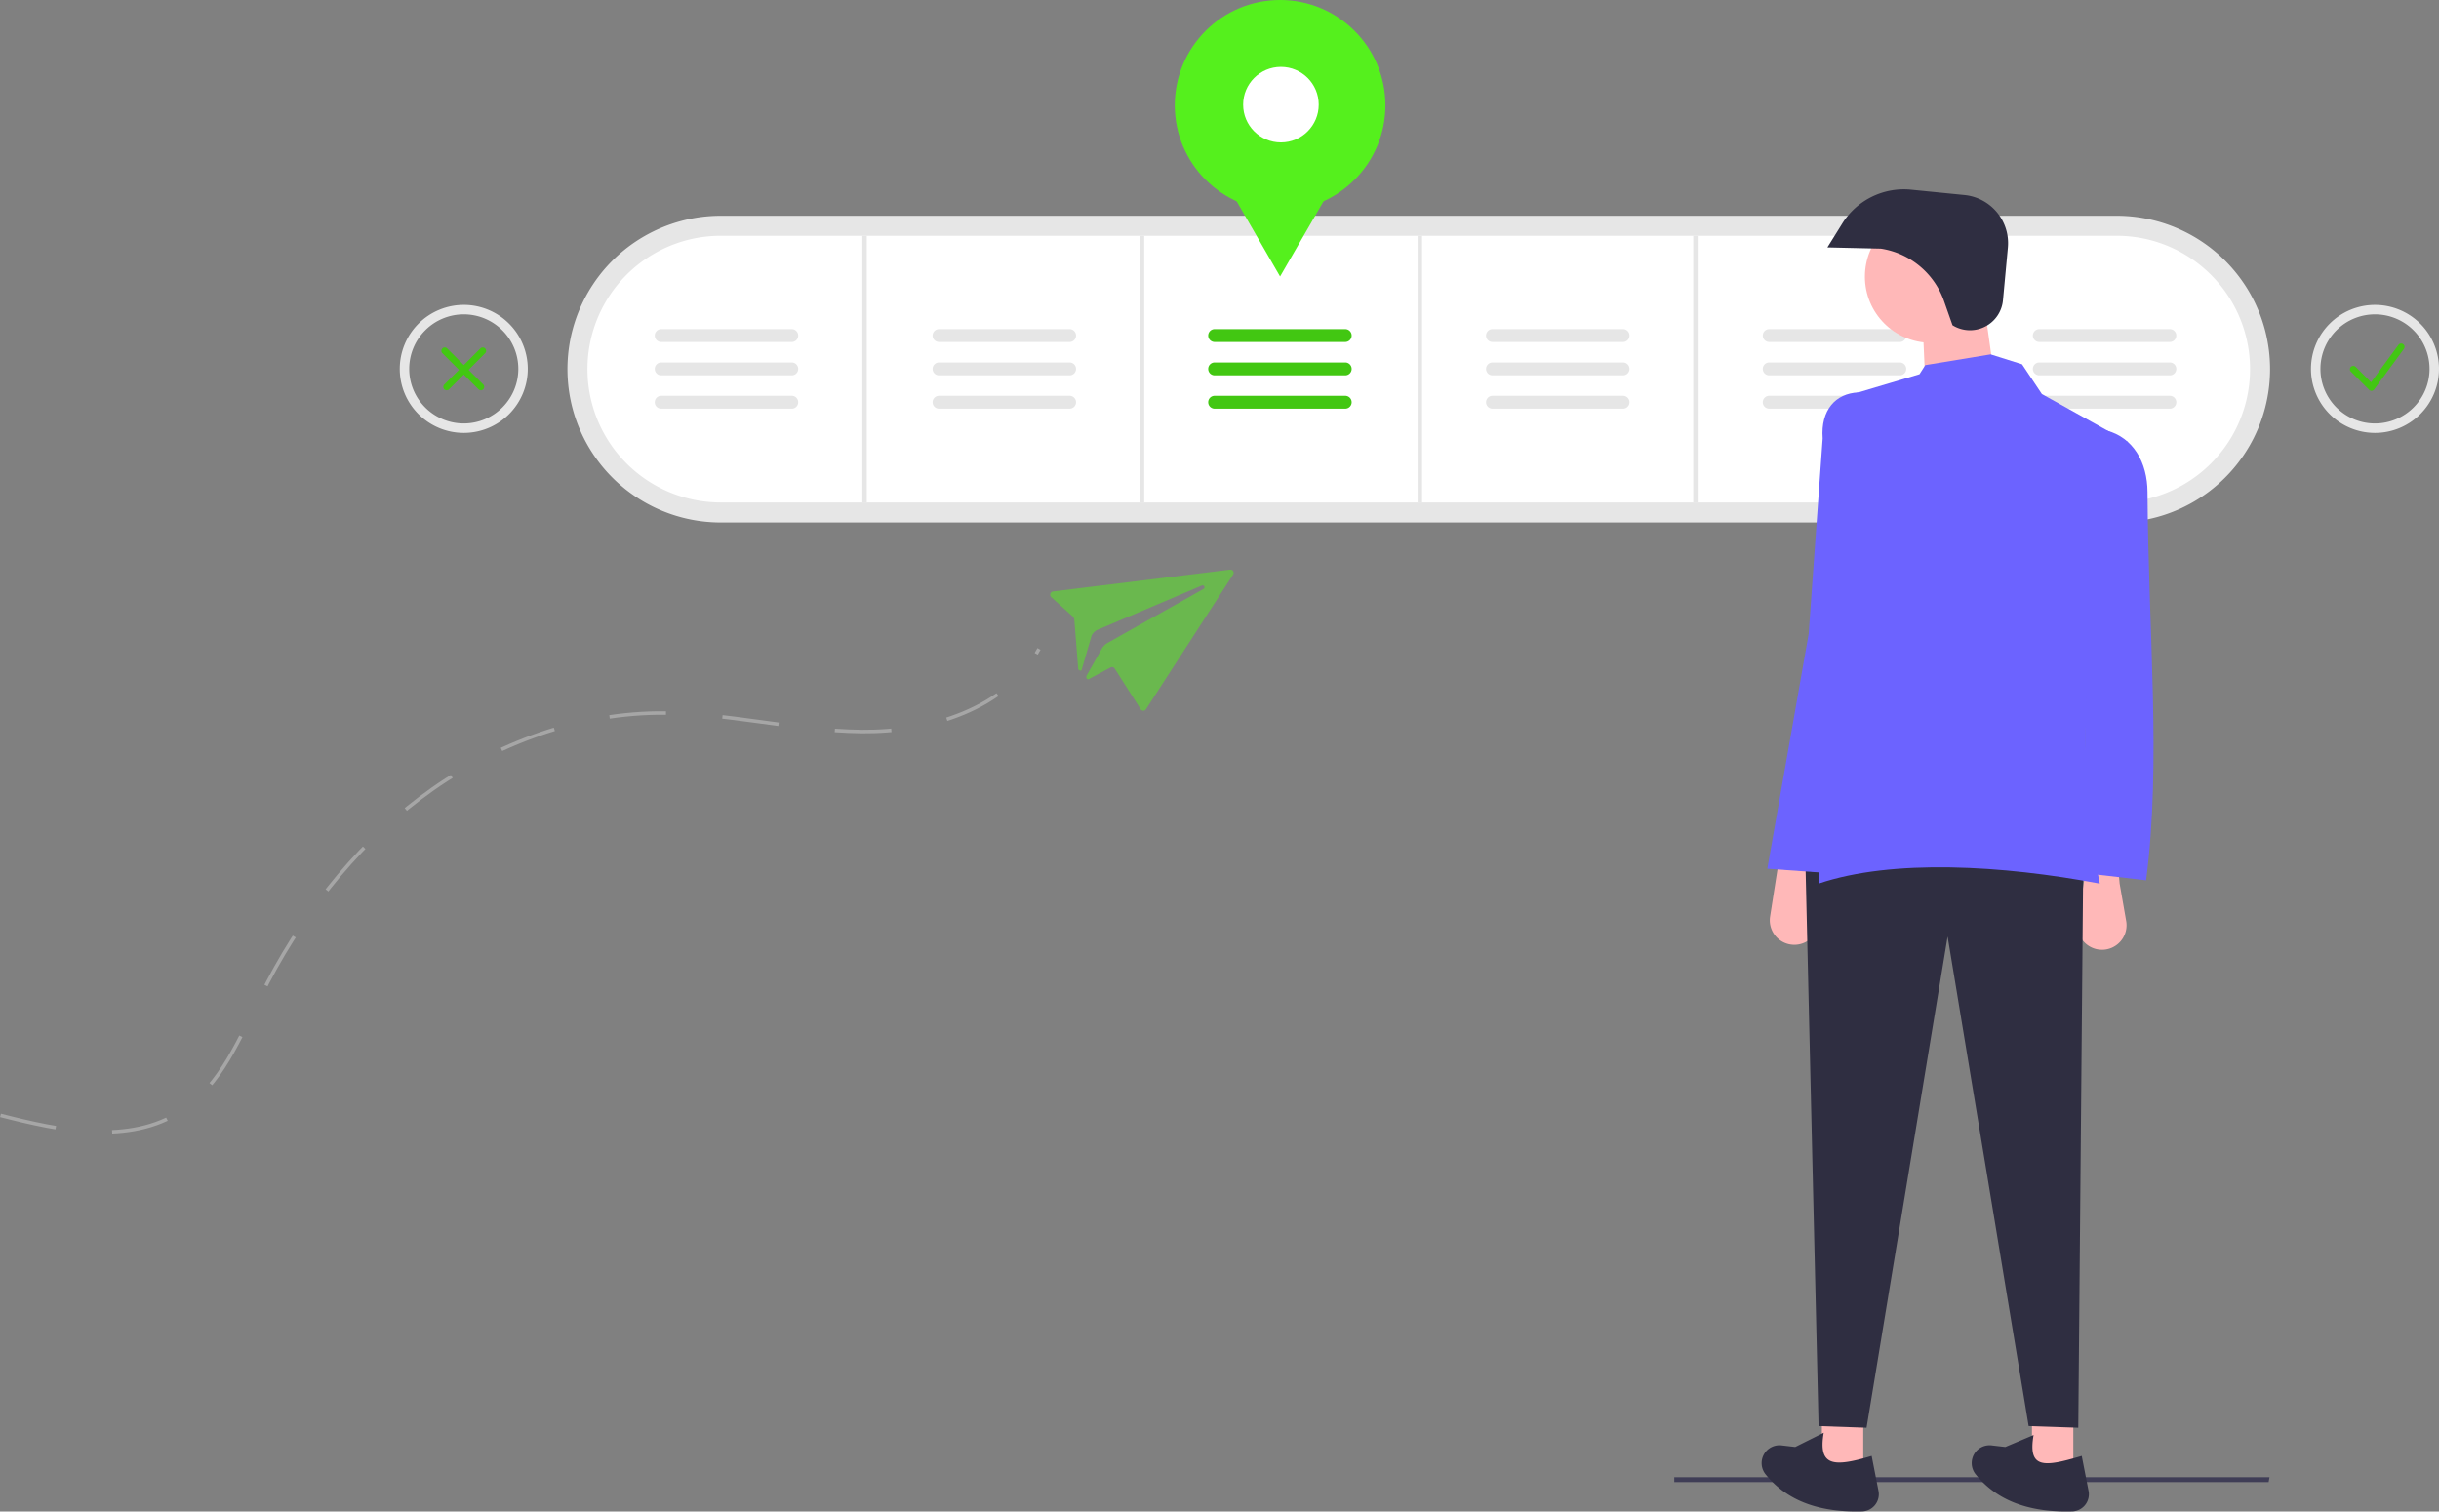 <svg xmlns="http://www.w3.org/2000/svg" width="516.968" height="320.418" viewBox="0 0 516.968 320.418">
  <rect x="0" y="0" width="516.968" height="320.418" fill="#808080" stroke="none"/>
  <g id="Grupo_183" data-name="Grupo 183" transform="translate(10.09)">
    <g id="Grupo_178" data-name="Grupo 178" transform="translate(74.641 0)">
      <path id="Trazado_526" data-name="Trazado 526" d="M249.228,272.053a32.508,32.508,0,1,1,0-65.017H545.1a32.508,32.508,0,1,1,0,65.017Z" transform="translate(-181.178 -161.296)" fill="#e6e6e6"/>
      <path id="Trazado_527" data-name="Trazado 527" d="M253.988,216.037a28.268,28.268,0,0,0,0,56.536H549.86a28.268,28.268,0,1,0,0-56.536Z" transform="translate(-185.937 -166.056)" fill="#fff"/>
      <rect id="Rectángulo_406" data-name="Rectángulo 406" width="0.942" height="56.536" transform="translate(98.046 49.981)" fill="#e6e6e6"/>
      <rect id="Rectángulo_407" data-name="Rectángulo 407" width="0.942" height="56.536" transform="translate(156.859 49.981)" fill="#e6e6e6"/>
      <rect id="Rectángulo_408" data-name="Rectángulo 408" width="0.942" height="56.536" transform="translate(215.751 49.981)" fill="#e6e6e6"/>
      <rect id="Rectángulo_409" data-name="Rectángulo 409" width="0.942" height="56.536" transform="translate(274.172 49.981)" fill="#e6e6e6"/>
      <rect id="Rectángulo_410" data-name="Rectángulo 410" width="0.942" height="56.536" transform="translate(333.064 49.981)" fill="#e6e6e6"/>
      <path id="Trazado_528" data-name="Trazado 528" d="M382.366,258.037a1.364,1.364,0,0,0,0,2.728H410.04a1.364,1.364,0,0,0,0-2.728Z" transform="translate(-268.061 -188.268)" fill="#e6e6e6"/>
      <path id="Trazado_529" data-name="Trazado 529" d="M382.366,273.037a1.364,1.364,0,0,0,0,2.728H410.04a1.364,1.364,0,0,0,0-2.728Z" transform="translate(-268.061 -196.201)" fill="#e6e6e6"/>
      <path id="Trazado_530" data-name="Trazado 530" d="M382.366,288.037a1.364,1.364,0,0,0,0,2.728H410.04a1.364,1.364,0,0,0,0-2.728Z" transform="translate(-268.061 -204.134)" fill="#e6e6e6"/>
      <path id="Trazado_531" data-name="Trazado 531" d="M506.366,258.037a1.364,1.364,0,1,0,0,2.728H534.04a1.364,1.364,0,1,0,0-2.728Z" transform="translate(-333.64 -188.268)" fill="#42c712"/>
      <path id="Trazado_532" data-name="Trazado 532" d="M506.366,273.037a1.364,1.364,0,1,0,0,2.728H534.04a1.364,1.364,0,1,0,0-2.728Z" transform="translate(-333.64 -196.201)" fill="#42c712"/>
      <path id="Trazado_533" data-name="Trazado 533" d="M506.366,288.037a1.364,1.364,0,1,0,0,2.728H534.04a1.364,1.364,0,1,0,0-2.728Z" transform="translate(-333.64 -204.134)" fill="#42c712"/>
      <path id="Trazado_534" data-name="Trazado 534" d="M631.366,258.037a1.364,1.364,0,1,0,0,2.728H659.04a1.364,1.364,0,0,0,0-2.728Z" transform="translate(-399.748 -188.268)" fill="#e6e6e6"/>
      <path id="Trazado_535" data-name="Trazado 535" d="M631.366,273.037a1.364,1.364,0,1,0,0,2.728H659.04a1.364,1.364,0,0,0,0-2.728Z" transform="translate(-399.748 -196.201)" fill="#e6e6e6"/>
      <path id="Trazado_536" data-name="Trazado 536" d="M631.366,288.037a1.364,1.364,0,1,0,0,2.728H659.04a1.364,1.364,0,0,0,0-2.728Z" transform="translate(-399.748 -204.134)" fill="#e6e6e6"/>
      <path id="Trazado_537" data-name="Trazado 537" d="M755.866,258.037a1.364,1.364,0,0,0,0,2.728H783.54a1.364,1.364,0,0,0,0-2.728Z" transform="translate(-465.592 -188.268)" fill="#e6e6e6"/>
      <path id="Trazado_538" data-name="Trazado 538" d="M755.866,273.037a1.364,1.364,0,0,0,0,2.728H783.54a1.364,1.364,0,0,0,0-2.728Z" transform="translate(-465.592 -196.201)" fill="#e6e6e6"/>
      <path id="Trazado_539" data-name="Trazado 539" d="M755.866,288.037a1.364,1.364,0,0,0,0,2.728H783.54a1.364,1.364,0,0,0,0-2.728Z" transform="translate(-465.592 -204.134)" fill="#e6e6e6"/>
      <path id="Trazado_540" data-name="Trazado 540" d="M877.366,258.037a1.364,1.364,0,1,0,0,2.728H905.04a1.364,1.364,0,1,0,0-2.728Z" transform="translate(-529.849 -188.268)" fill="#e6e6e6"/>
      <path id="Trazado_541" data-name="Trazado 541" d="M877.366,273.037a1.364,1.364,0,1,0,0,2.728H905.04a1.364,1.364,0,1,0,0-2.728Z" transform="translate(-529.849 -196.201)" fill="#e6e6e6"/>
      <path id="Trazado_542" data-name="Trazado 542" d="M877.366,288.037a1.364,1.364,0,1,0,0,2.728H905.04a1.364,1.364,0,1,0,0-2.728Z" transform="translate(-529.849 -204.134)" fill="#e6e6e6"/>
      <path id="Trazado_543" data-name="Trazado 543" d="M257.366,258.037a1.364,1.364,0,0,0,0,2.728H285.04a1.364,1.364,0,1,0,0-2.728Z" transform="translate(-201.952 -188.268)" fill="#e6e6e6"/>
      <path id="Trazado_544" data-name="Trazado 544" d="M257.366,273.037a1.364,1.364,0,0,0,0,2.728H285.04a1.364,1.364,0,1,0,0-2.728Z" transform="translate(-201.952 -196.201)" fill="#e6e6e6"/>
      <path id="Trazado_545" data-name="Trazado 545" d="M257.366,288.037a1.364,1.364,0,1,0,0,2.728H285.04a1.364,1.364,0,1,0,0-2.728Z" transform="translate(-201.952 -204.134)" fill="#e6e6e6"/>
      <circle id="Elipse_548" data-name="Elipse 548" cx="22.323" cy="22.323" r="22.323" transform="translate(164.273)" fill="#55f01d"/>
      <path id="Trazado_546" data-name="Trazado 546" d="M380.387,97.266l-6.98-12.09-6.98-12.09h27.92l-6.98,12.09Z" transform="translate(-193.791 -38.653)" fill="#55f01d"/>
      <circle id="Elipse_549" data-name="Elipse 549" cx="8.009" cy="8.009" r="8.009" transform="translate(178.767 14.175)" fill="#fff"/>
      <path id="Trazado_547" data-name="Trazado 547" d="M1014.694,247.136a13.567,13.567,0,1,0,13.567,13.567,13.567,13.567,0,0,0-13.567-13.567Zm0,25.13a11.563,11.563,0,1,1,11.563-11.563A11.563,11.563,0,0,1,1014.694,272.266Z" transform="translate(-596.024 -182.503)" fill="#e6e6e6"/>
      <path id="Trazado_548" data-name="Trazado 548" d="M1023.19,274.531a.716.716,0,0,1-.506-.21l-3.865-3.865a.716.716,0,0,1,1.012-1.012l3.275,3.275,5.806-7.917a.716.716,0,0,1,1.155.847l-6.3,8.59a.716.716,0,0,1-.523.291Z" transform="translate(-605.269 -191.691)" fill="#42c712"/>
      <path id="Trazado_549" data-name="Trazado 549" d="M154.847,247.136A13.567,13.567,0,1,0,168.414,260.7a13.567,13.567,0,0,0-13.567-13.567Zm0,25.13A11.563,11.563,0,1,1,166.41,260.7,11.563,11.563,0,0,1,154.847,272.266Z" transform="translate(-141.28 -182.503)" fill="#e6e6e6"/>
      <path id="Trazado_550" data-name="Trazado 550" d="M161.588,275.378a.716.716,0,0,1-.506-1.222l7.629-7.629a.716.716,0,1,1,1.012,1.012l-7.629,7.629A.714.714,0,0,1,161.588,275.378Z" transform="translate(-151.642 -192.647)" fill="#42c712"/>
      <path id="Trazado_551" data-name="Trazado 551" d="M168.394,275.378a.714.714,0,0,1-.506-.21l-7.629-7.629a.716.716,0,1,1,1.012-1.012l7.629,7.629a.716.716,0,0,1-.506,1.222Z" transform="translate(-151.206 -192.647)" fill="#42c712"/>
      <path id="Trazado_552" data-name="Trazado 552" d="M699.373,665.687H573.391v-1.029H699.559Z" transform="translate(-303.247 -351.515)" fill="#3f3d56"/>
      <rect id="Rectángulo_411" data-name="Rectángulo 411" width="8.765" height="11.92" transform="translate(301.438 300.203)" fill="#ffb8b8"/>
      <rect id="Rectángulo_412" data-name="Rectángulo 412" width="8.765" height="11.92" transform="translate(345.963 300.203)" fill="#ffb8b8"/>
      <path id="Trazado_553" data-name="Trazado 553" d="M901.272,517.219h0a5.2,5.2,0,0,1-5.138-6.007l1.436-9.152.427-2.722h6.661l.351,3.857,1.387,7.926a5.2,5.2,0,0,1-5.123,6.1Z" transform="translate(-540.463 -315.884)" fill="#ffb8b8"/>
      <path id="Trazado_554" data-name="Trazado 554" d="M762.859,514.987h0a5.2,5.2,0,0,1-5.138-6.007l1.435-9.152.427-2.722h6.661l.351,3.857,1.387,7.926a5.2,5.2,0,0,1-5.123,6.1Z" transform="translate(-467.261 -314.704)" fill="#ffb8b8"/>
      <path id="Trazado_555" data-name="Trazado 555" d="M690.219,507.41,679.7,507.06,662.522,403.283,645.343,507.41l-10.167-.351-2.8-119.9h58.9Z" transform="translate(-334.439 -204.753)" fill="#2f2e41"/>
      <path id="Trazado_556" data-name="Trazado 556" d="M775.3,771.288c-8.924.258-15.909-2.154-20.489-7.881a3.783,3.783,0,0,1-.286-4.308h0a3.782,3.782,0,0,1,3.682-1.811l2.9.339,6.038-3.017c-1.235,7.183,2.125,7.319,10.162,4.911l1.448,7.421a3.644,3.644,0,0,1-3.455,4.346Z" transform="translate(-465.32 -450.889)" fill="#2f2e41"/>
      <path id="Trazado_557" data-name="Trazado 557" d="M869.81,771.837c-8.924.258-15.909-2.154-20.49-7.881a3.783,3.783,0,0,1-.286-4.308h0a3.782,3.782,0,0,1,3.682-1.811l2.9.339,5.993-2.528c-1.235,7.183,2.17,6.83,10.207,4.422l1.448,7.421a3.644,3.644,0,0,1-3.455,4.346Z" transform="translate(-515.302 -451.438)" fill="#2f2e41"/>
      <circle id="Elipse_550" data-name="Elipse 550" cx="14.024" cy="14.024" r="14.024" transform="translate(310.553 44.617)" fill="#ffb8b8"/>
      <path id="Trazado_558" data-name="Trazado 558" d="M700.983,156.359l-15.076.7-.7-15.777,12.972-4.908Z" transform="translate(-362.382 -72.124)" fill="#ffb8b8"/>
      <path id="Trazado_559" data-name="Trazado 559" d="M839.206,381.585c-20.558-3.89-43.981-5.284-59.6,0l4.908-103.076,16.478-4.908,1.227-1.928,13.849-2.279,6.661,2.1,4.207,6.311,18.231,10.167C836.192,322.69,833.534,354.231,839.206,381.585Z" transform="translate(-478.868 -194.275)" fill="#6c63ff"/>
      <path id="Trazado_560" data-name="Trazado 560" d="M910.024,398.988l-15.076-1.753c3.142-15.31,1.857-35.225,2.63-55.219.49-12.681,3.12-24.221,4.032-38.39h0c5.718,1.491,8.678,6.8,8.712,13.057C910.483,346.357,913.286,374.162,910.024,398.988Z" transform="translate(-539.869 -212.378)" fill="#6c63ff"/>
      <path id="Trazado_561" data-name="Trazado 561" d="M771.26,388.534l-14.725-1.052L765.3,337.7l2.967-41.429c-.462-6.042,2.767-9.552,7.551-9.758h0c10.448,12.373,11.66,29.424,8.414,48.733Z" transform="translate(-466.667 -203.327)" fill="#6c63ff"/>
      <path id="Trazado_562" data-name="Trazado 562" d="M810.088,223.959l-1.809-5.148a16.886,16.886,0,0,0-13.38-11.1h0l-11.334-.26,3.147-5.057a15.378,15.378,0,0,1,14.582-7.177l11.328,1.129a10.261,10.261,0,0,1,9.2,11.163l-1.039,11.14a7.017,7.017,0,0,1-10.694,5.306Z" transform="translate(-480.963 -155.006)" fill="#2f2e41"/>
    </g>
    <g id="Grupo_180" data-name="Grupo 180" transform="translate(28.571 69.447) rotate(13)">
      <path id="Trazado_524" data-name="Trazado 524" d="M0,145.862c13.192.327,28.065,0,37.179-9.54,6.92-7.242,8.545-17.851,10.875-27.6C52.262,91.134,59.912,74.2,71.535,60.332S98.846,35.77,116.406,31.457c14.113-3.473,28.955-2.818,43.142-5.938S188.306,13.989,192.229,0" transform="translate(0 25.528)" fill="none" stroke="#fff" stroke-width="0.75" stroke-dasharray="12" opacity="0.3"/>
      <path id="Trazado_525" data-name="Trazado 525" d="M36.048.009.45,12.984A.7.7,0,0,0,.314,14.22l5.314,2.947a1.347,1.347,0,0,1,.618.8L9.292,27.61c0,.408.741.618.809.222l.426-7.538a2.724,2.724,0,0,1,.822-1.415L30.913,4.667a.439.439,0,0,1,.389-.049.4.4,0,0,1,.124.655L14.032,21.135a3.335,3.335,0,0,0-.8,1.4l-1.854,6.3c0,.568.4.847.828.4l3.707-3.256a.674.674,0,0,1,.958,0l7.3,7.168a.667.667,0,0,0,1.1-.253L36.838.923a.673.673,0,0,0-.853-.884Z" transform="translate(191.935 0)" fill="#55f01d" opacity="0.5"/>
    </g>
  </g>
</svg>

